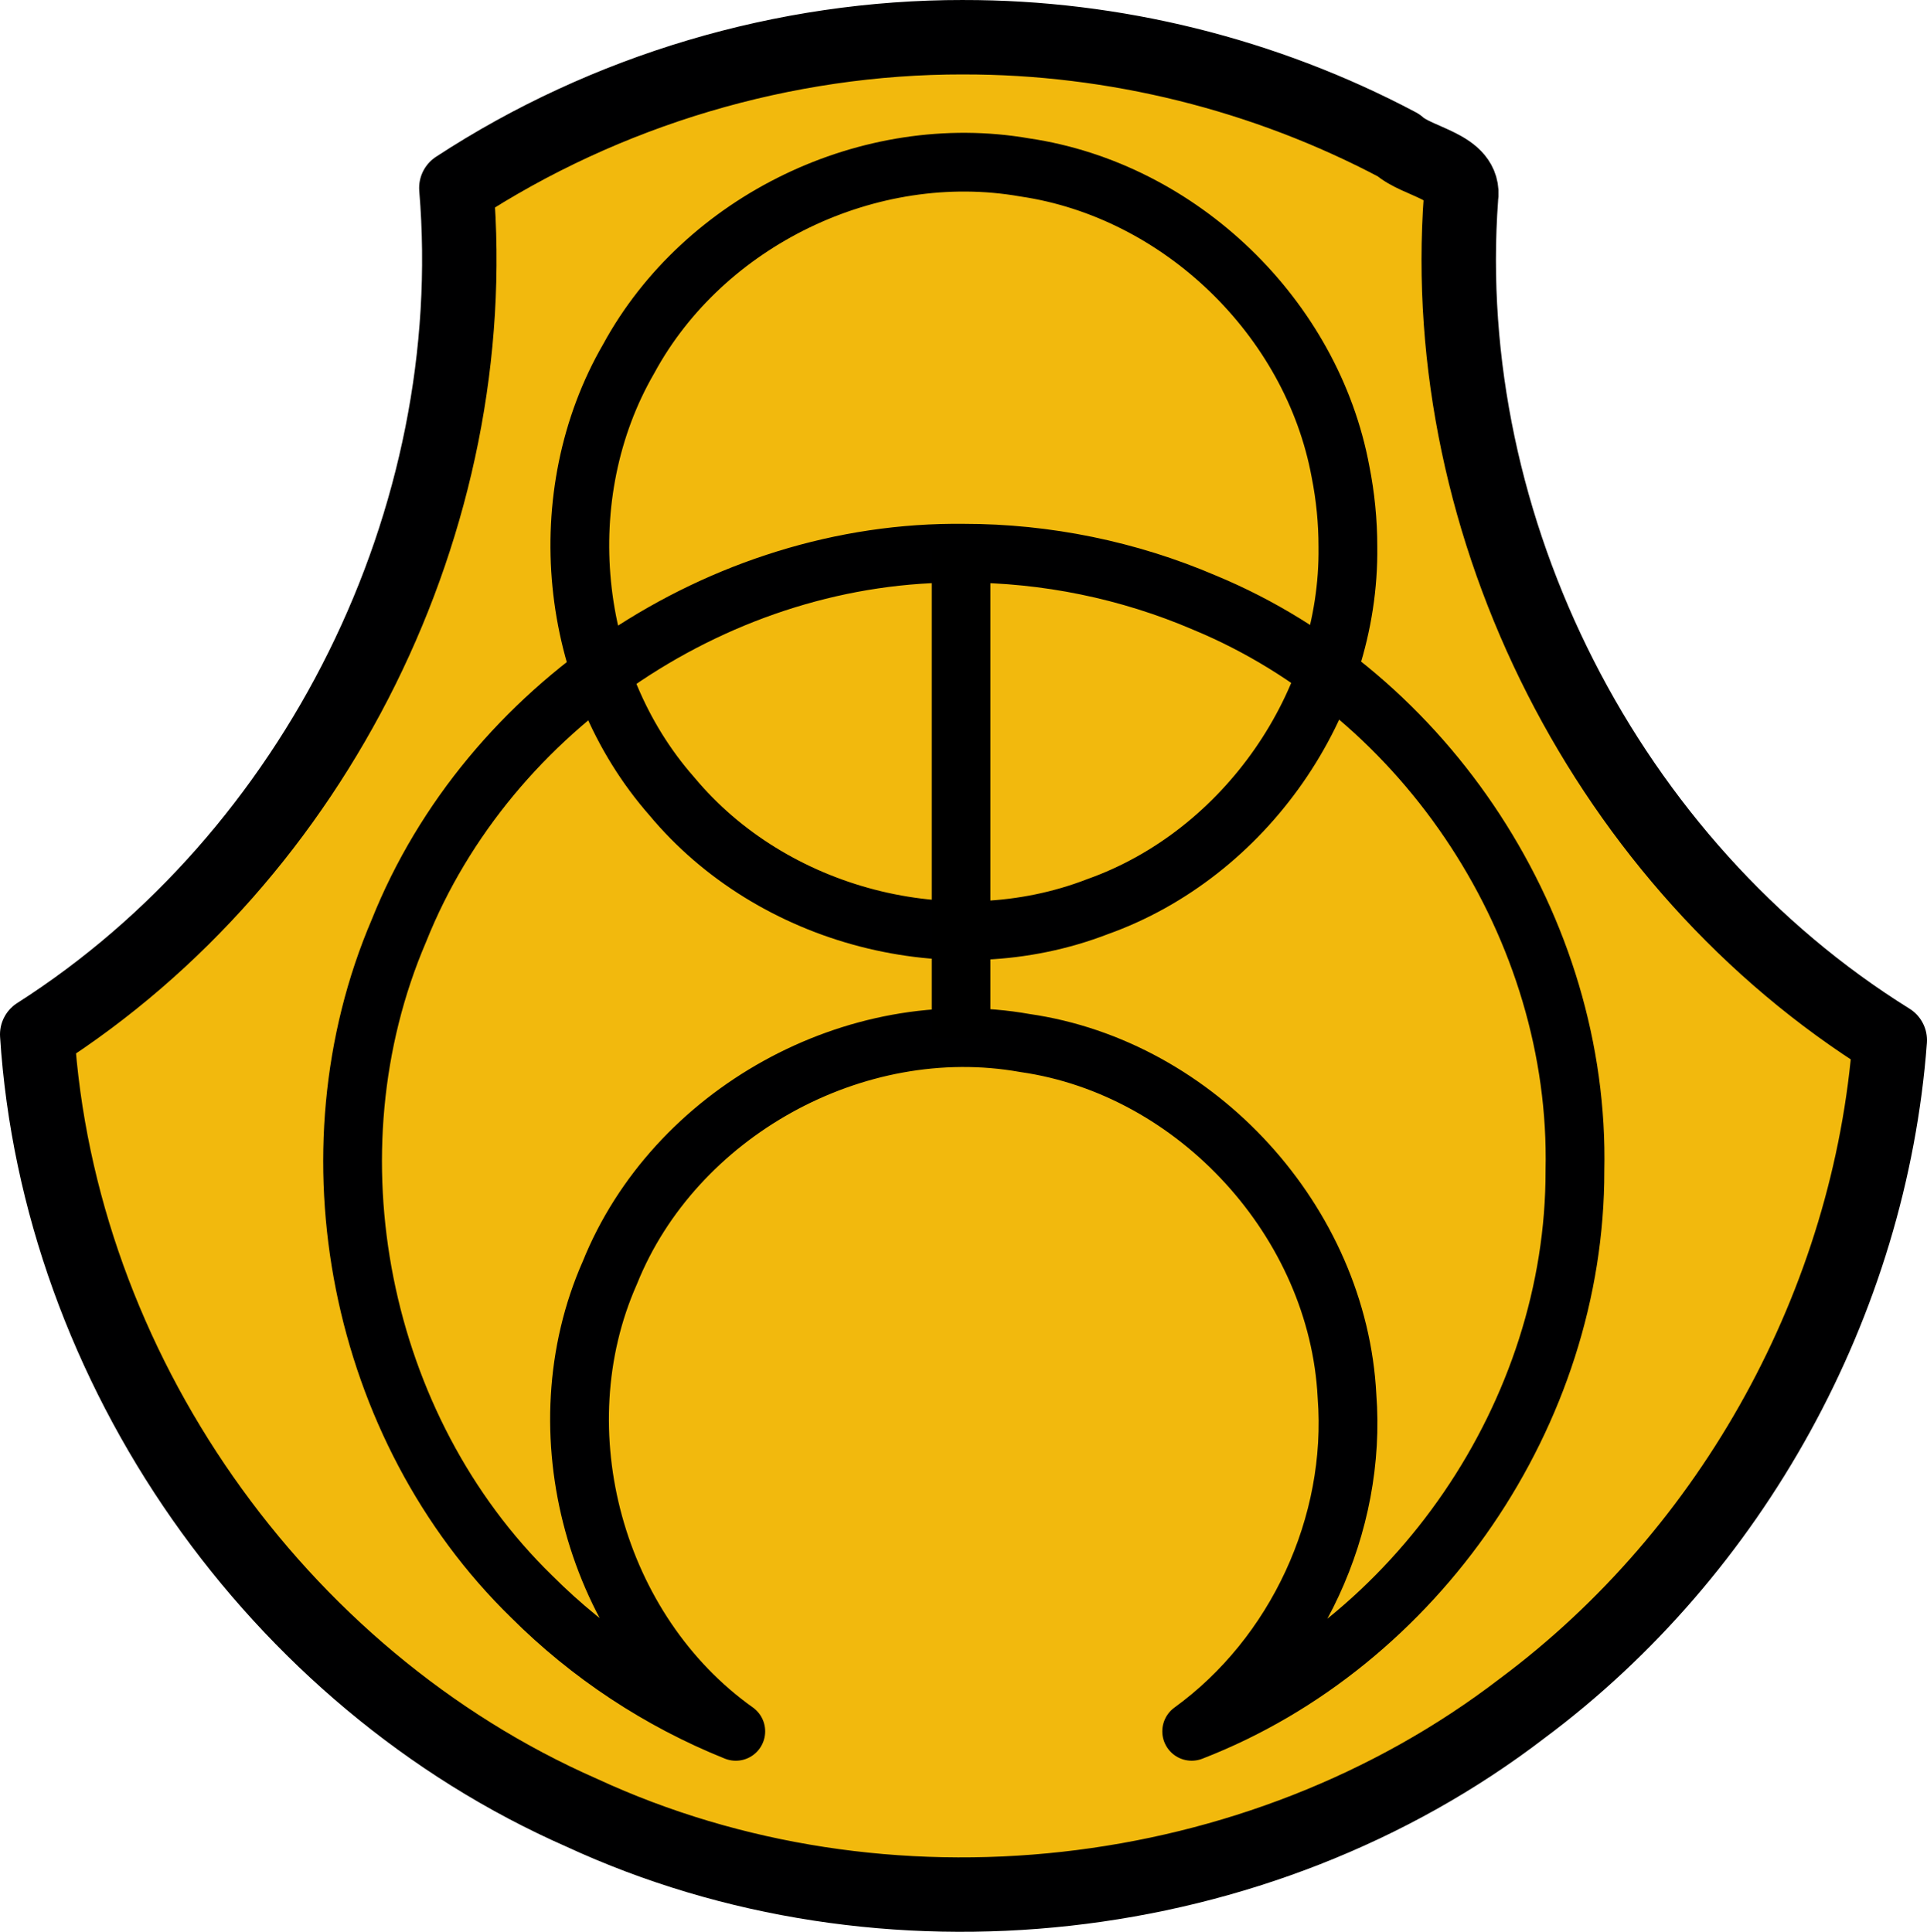<?xml version="1.0" encoding="UTF-8" standalone="no"?>
<svg
   xmlns:dc="http://purl.org/dc/elements/1.1/"
   xmlns:cc="http://creativecommons.org/ns#"
   xmlns:rdf="http://www.w3.org/1999/02/22-rdf-syntax-ns#"
   xmlns:svg="http://www.w3.org/2000/svg"
   xmlns="http://www.w3.org/2000/svg"
   xmlns:sodipodi="http://sodipodi.sourceforge.net/DTD/sodipodi-0.dtd"
   xmlns:inkscape="http://www.inkscape.org/namespaces/inkscape"
   width="138.825mm"
   height="139.221mm"
   viewBox="0 0 138.825 139.221"
   version="1.1"
   id="svg8"
   inkscape:version="1.0.1 (3bc2e813f5, 2020-09-07)"
   sodipodi:docname="favicon.svg">
  <defs
     id="defs2" />
  <sodipodi:namedview
     id="base"
     pagecolor="#ffffff"
     bordercolor="#666666"
     borderopacity="1.0"
     inkscape:pageopacity="0.0"
     inkscape:pageshadow="2"
     inkscape:zoom="0.7"
     inkscape:cx="809.04645"
     inkscape:cy="136.30077"
     inkscape:document-units="mm"
     inkscape:current-layer="layer1"
     inkscape:document-rotation="0"
     showgrid="false"
     inkscape:window-width="1920"
     inkscape:window-height="1122"
     inkscape:window-x="-8"
     inkscape:window-y="-8"
     inkscape:window-maximized="1" />
  <g
     inkscape:label="Ebene 1"
     inkscape:groupmode="layer"
     id="layer1"
     transform="translate(-39.995,-10.634)">
    <path
       id="path833-1"
       style="fill:#f2b90d;fill-opacity:1;stroke:#000001;stroke-width:5.362;stroke-linejoin:round;stroke-miterlimit:4;stroke-dasharray:none;paint-order:markers stroke fill;stop-color:#000000"
       d="m 109.388,13.315 c -12.882,-0.014 -25.736,3.809 -36.516,10.862 1.988,23.827 -10.042,48.128 -30.196,60.994 1.538,24.01 17.196,46.399 39.222,56.081 21.743,10.063 48.759,7.063 67.765,-7.525 15.164,-11.291 25.061,-29.285 26.476,-48.138 -20.326,-12.648 -32.636,-36.852 -30.89,-60.727 0.339,-2.234 -3.129,-2.514 -4.509,-3.767 -9.61,-5.1 -20.473,-7.795 -31.353,-7.779 z" />
    <path
       id="path833"
       style="fill:none;stroke:#000001;stroke-width:4.233;stroke-linejoin:round;stroke-miterlimit:4;stroke-dasharray:none;paint-order:markers stroke fill;stop-color:#000000"
       d="m 109.424,50.498 c -17.416,-0.218 -34.232,11.023 -40.689,27.199 -6.856,16.003 -2.906,35.828 9.56,47.98 4.182,4.184 9.217,7.51 14.708,9.713 -10.153,-7.216 -14.118,-21.656 -9.074,-33.045 4.632,-11.52 17.68,-18.739 29.9,-16.555 12.402,1.777 22.571,12.923 23.206,25.435 0.708,9.267 -3.663,18.71 -11.19,24.164 16.241,-6.293 27.652,-22.994 27.611,-40.411 0.392,-17.375 -10.626,-34.27 -26.683,-40.919 -5.463,-2.345 -11.404,-3.565 -17.349,-3.562 z" />
    <path
       id="path833-6"
       style="fill:none;stroke:#000001;stroke-width:4.233;stroke-linejoin:round;stroke-miterlimit:4;stroke-dasharray:none;paint-order:markers stroke fill;stop-color:#000000"
       d="m 137.1,50.022 c 0.153,11.293 -7.392,22.148 -18.03,25.94 -10.57,4.095 -23.426,0.764 -30.676,-7.95 -7.486,-8.512 -8.787,-21.729 -3.103,-31.537 5.412,-9.961 17.374,-15.731 28.538,-13.776 11.173,1.646 20.689,10.823 22.74,21.929 0.353,1.775 0.531,3.584 0.531,5.394 z" />
    <path
       id="path867"
       style="fill:none;stroke:#000000;stroke-width:4.233;stroke-linecap:butt;stroke-linejoin:miter;stroke-miterlimit:4;stroke-dasharray:none;stroke-opacity:1"
       d="m 109.235,85.46 c 0,-11.717 0,-23.435 0,-35.152" />
  </g>
</svg>
